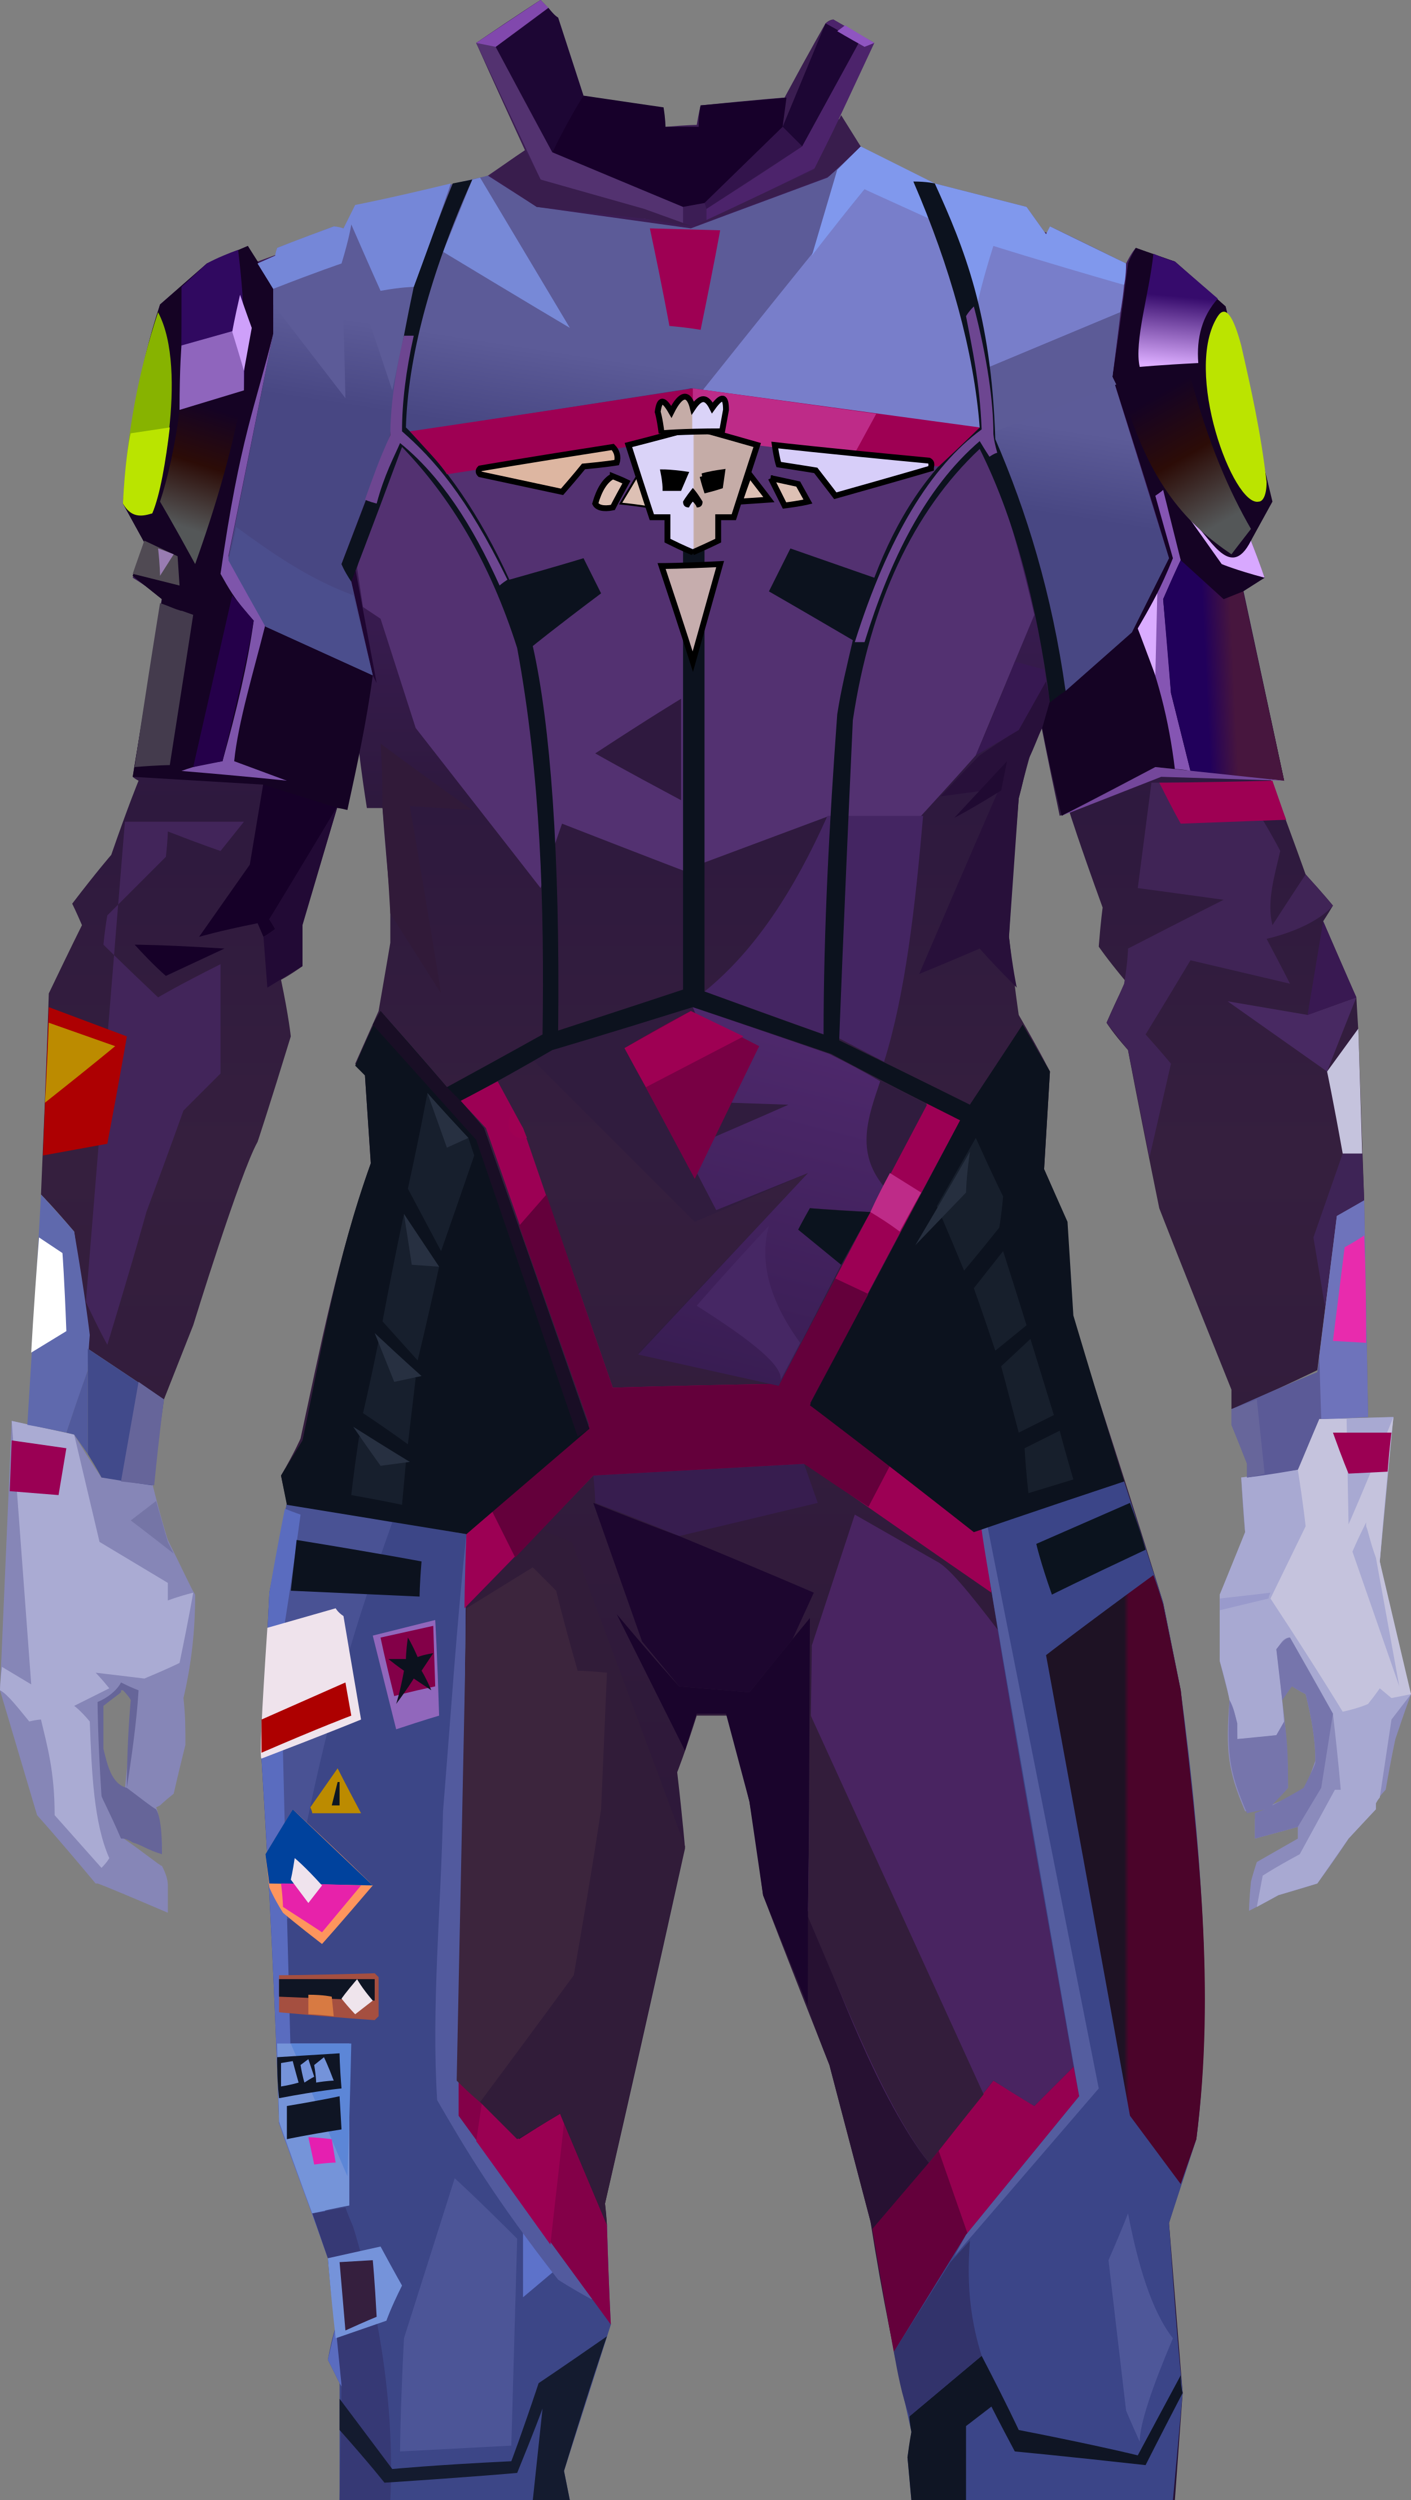 <?xml version="1.0" encoding="UTF-8" standalone="no"?>
<svg
   width="723"
   height="1281"
   viewBox="0 0 723 1281"
   version="1.1"
   id="svg254"
   sodipodi:docname="cb-layer-0956.svg"
   xmlns:inkscape="http://www.inkscape.org/namespaces/inkscape"
   xmlns:sodipodi="http://sodipodi.sourceforge.net/DTD/sodipodi-0.dtd"
   xmlns="http://www.w3.org/2000/svg"
   xmlns:svg="http://www.w3.org/2000/svg">
  <rect x="0" y="0" width="723" height="1281" fill="#808080" stroke="none"/>
  <sodipodi:namedview
     id="namedview256"
     pagecolor="#ffffff"
     bordercolor="#666666"
     borderopacity="1.0"
     inkscape:pageshadow="2"
     inkscape:pageopacity="0.0"
     inkscape:pagecheckerboard="0" />
  <defs
     id="defs62">
    <linearGradient
       x1="465.972"
       y1="0"
       x2="465.972"
       y2="931.943"
       id="id-87336"
       gradientTransform="scale(0.728,1.375)"
       gradientUnits="userSpaceOnUse">
      <stop
         stop-color="#391D4D"
         offset="0%"
         id="stop2" />
      <stop
         stop-color="#401D5E"
         offset="18%"
         id="stop4" />
      <stop
         stop-color="#2E193E"
         offset="32%"
         id="stop6" />
      <stop
         stop-color="#351F3E"
         offset="46%"
         id="stop8" />
      <stop
         stop-color="#271235"
         offset="100%"
         id="stop10" />
    </linearGradient>
    <linearGradient
       x1="467.25"
       y1="428.355"
       x2="443.799"
       y2="569.066"
       id="id-87337"
       gradientTransform="scale(0.806,1.241)"
       gradientUnits="userSpaceOnUse">
      <stop
         stop-color="#4D286B"
         offset="0%"
         id="stop13" />
      <stop
         stop-color="#391D53"
         offset="100%"
         id="stop15" />
    </linearGradient>
    <linearGradient
       x1="61.359"
       y1="57.004"
       x2="54.554"
       y2="101.545"
       id="id-87338"
       gradientTransform="scale(0.695,1.439)"
       gradientUnits="userSpaceOnUse">
      <stop
         stop-color="#150324"
         offset="0%"
         id="stop18" />
      <stop
         stop-color="#2C0C07"
         offset="47%"
         id="stop20" />
      <stop
         stop-color="#545758"
         offset="100%"
         id="stop22" />
    </linearGradient>
    <linearGradient
       x1="132.249"
       y1="158.693"
       x2="112.998"
       y2="160.367"
       id="id-87339"
       gradientTransform="scale(0.741,1.35)"
       gradientUnits="userSpaceOnUse">
      <stop
         stop-color="#47163E"
         offset="0%"
         id="stop25" />
      <stop
         stop-color="#21005B"
         offset="100%"
         id="stop27" />
    </linearGradient>
    <linearGradient
       x1="75.267"
       y1="61.633"
       x2="100.842"
       y2="122.856"
       id="id-87340"
       gradientTransform="scale(0.852,1.174)"
       gradientUnits="userSpaceOnUse">
      <stop
         stop-color="#150324"
         offset="0%"
         id="stop30" />
      <stop
         stop-color="#2C0C07"
         offset="47%"
         id="stop32" />
      <stop
         stop-color="#545758"
         offset="100%"
         id="stop34" />
    </linearGradient>
    <linearGradient
       x1="85.144"
       y1="20.967"
       x2="83.201"
       y2="51.077"
       id="id-87341"
       gradientTransform="scale(0.837,1.194)"
       gradientUnits="userSpaceOnUse">
      <stop
         stop-color="#360B6C"
         offset="0%"
         id="stop37" />
      <stop
         stop-color="#DCADFF"
         offset="100%"
         id="stop39" />
    </linearGradient>
    <linearGradient
       x1="235.581"
       y1="89.85"
       x2="230.801"
       y2="89.85"
       id="id-87342"
       gradientTransform="scale(0.511,1.958)"
       gradientUnits="userSpaceOnUse">
      <stop
         stop-color="#4B042A"
         offset="0%"
         id="stop42" />
      <stop
         stop-color="#1E1224"
         offset="100%"
         id="stop44" />
    </linearGradient>
    <linearGradient
       x1="248.299"
       y1="150.352"
       x2="233.631"
       y2="205.359"
       id="id-87343"
       gradientTransform="scale(1.314,0.761)"
       gradientUnits="userSpaceOnUse">
      <stop
         stop-color="#5C5B98"
         offset="0%"
         id="stop47" />
      <stop
         stop-color="#484783"
         offset="100%"
         id="stop49" />
    </linearGradient>
    <linearGradient
       x1="107.892"
       y1="48.976"
       x2="108.577"
       y2="48.976"
       id="id-87344"
       gradientTransform="scale(1.02,0.981)"
       gradientUnits="userSpaceOnUse">
      <stop
         stop-color="#DAD3F8"
         offset="0%"
         id="stop52" />
      <stop
         stop-color="#C5ACA7"
         offset="100%"
         id="stop54" />
    </linearGradient>
    <linearGradient
       x1="83.086"
       y1="12.763"
       x2="83.374"
       y2="12.763"
       id="id-87345"
       gradientTransform="scale(1.318,0.759)"
       gradientUnits="userSpaceOnUse">
      <stop
         stop-color="#C5ACA7"
         offset="0%"
         id="stop57" />
      <stop
         stop-color="#DAD3F8"
         offset="100%"
         id="stop59" />
    </linearGradient>
  </defs>
  <g
     id="id-87346">
    <g
       transform="translate(21)"
       id="id-87347">
      <path
         d="m 173,518 c 4,-23 6,-35 6,-35 0,-15 0,-22 0,-22 -3,-31 -4,-47 -4,-47 -6,0 -8,0 -8,0 -3,-19 -4,-29 -4,-29 -4,20 -6,29 -6,29 -3,0 -5,-1 -5,-1 -12,40 -18,60 -18,60 0,15 0,22 0,22 -7,5 -11,7 -11,7 4,19 5,29 5,29 -11,36 -17,54 -17,54 -9,16 -33,94 -33,94 L 63,717 24,691 v -7 L 17,631 C 6,618 0,612 0,612 3,543 4,509 4,509 c 11,-23 17,-35 17,-35 -3,-7 -5,-11 -5,-11 13,-17 20,-25 20,-25 9,-26 14,-38 14,-38 -2,-1 -3,-2 -3,-2 10,-61 15,-92 15,-92 -10,-7 -15,-10 -15,-10 4,-13 6,-19 6,-19 -7,-12 -11,-19 -11,-19 4,-42 11,-75 19,-102 16,-14 24,-21 24,-21 14,-6 21,-9 21,-9 3,6 5,8 5,8 C 190,105 229,90 229,90 242,81 248,77 248,77 231,40 223,22 223,22 245,7 256,0 256,0 c 6,6 8,9 8,9 9,27 13,40 13,40 27,4 41,7 41,7 1,6 2,9 2,9 11,-1 16,-1 16,-1 1,-6 2,-10 2,-10 29,-3 43,-4 43,-4 14,-26 21,-38 21,-38 2,-2 4,-2 4,-2 14,8 20,13 20,13 -12,25 -18,37 -18,37 8,10 12,15 12,15 18,12 27,18 27,18 73,28 109,42 109,42 3,-6 5,-8 5,-8 13,5 20,7 20,7 17,15 26,23 26,23 16,67 23,100 23,100 -7,13 -10,20 -10,20 4,13 7,19 7,19 -7,4 -11,6 -11,6 14,65 21,98 21,98 -5,-1 -7,-1 -7,-1 12,32 18,49 18,49 10,11 14,16 14,16 -3,5 -5,8 -5,8 11,26 17,39 17,39 l 1,17 3,87 -14,8 -10,79 c -29,14 -44,20 -44,20 0,-6 0,-10 0,-10 -25,-62 -37,-93 -37,-93 -11,-54 -16,-81 -16,-81 -8,-9 -11,-14 -11,-14 6,-14 10,-21 10,-21 -10,-12 -14,-18 -14,-18 1,-13 2,-20 2,-20 -12,-33 -17,-49 -17,-49 -3,1 -5,2 -5,2 -7,-33 -10,-49 -10,-49 -8,27 -11,40 -11,40 -4,47 -5,71 -5,71 3,27 5,40 5,40 11,19 16,29 16,29 -2,33 -3,50 -3,50 8,18 11,27 11,27 2,32 3,48 3,48 32,98 47,147 47,147 6,30 9,45 9,45 8,74 18,146 8,230 -10,29 -14,43 -14,43 l 7,87 -4,55 c -89,0 -134,0 -134,0 -2,-14 -3,-22 -3,-22 2,-8 3,-13 3,-13 -9,-34 -16,-70 -22,-108 -14,-53 -21,-80 -21,-80 -23,-58 -34,-87 -34,-87 -4,-32 -7,-48 -7,-48 -7,-30 -11,-44 -11,-44 -10,0 -16,0 -16,0 -6,19 -10,29 -10,29 3,26 4,39 4,39 -27,122 -41,182 -41,182 1,8 1,12 1,12 -50,-46 -75,-69 -75,-69 2,-191 3,-286 3,-286 -62,-11 -92,-16 -92,-16 -2,-9 -3,-14 -3,-14 7,-12 10,-19 10,-19 10,-46 19,-93 36,-141 -2,-30 -3,-45 -3,-45 l -5,-6 c 8,-18 12,-27 12,-27 z"
         fill="url(#id-87336)"
         id="id-87348"
         style="fill:url(#id-87336)" />
      <path
         d="m 23,667 c 7,15 11,22 11,22 14,-46 20,-68 20,-68 13,-35 19,-52 19,-52 12,-12 19,-19 19,-19 0,-37 0,-56 0,-56 -22,11 -32,17 -32,17 -19,-18 -28,-27 -28,-27 1,-10 2,-15 2,-15 20,-20 30,-30 30,-30 1,-9 1,-13 1,-13 18,7 27,10 27,10 8,-10 12,-15 12,-15 H 43"
         fill="#42255a"
         id="id-87349" />
      <path
         d="m 503,525 c 4,7 6,10 6,10 -47,60 -71,126 -108,189 l -7,-5 77,-145 5,-8 c 18,-27 27,-41 27,-41 z"
         fill="#180d24"
         id="id-87350" />
      <path
         d="m 126,770 92,16 -3,286 c 50,46 75,69 75,69 1,33 2,50 2,50 l -24,75 3,15 c -79,0 -118,0 -118,0 0,-40 0,-60 0,-60 -4,-8 -6,-12 -6,-12 2,-11 4,-17 4,-17 -3,-23 -4,-35 -4,-35 -16,-46 -25,-70 -25,-69 -2,-61 -5,-123 -9,-187 l 4,-85 z"
         fill="#3c4687"
         id="id-87351" />
      <path
         d="m 127,983 c 11,-65 25,-121 40,-166 l 13,-37 -54,-10 -9,47 c -3,56 -4,84 -4,84 l 5,84 c 6,-1 9,-2 9,-2 z"
         fill="#495294"
         id="id-87352" />
      <path
         d="m 125,773 c 5,2 8,3 8,3 -5,37 -8,55 -8,55 -1,45 -1,67 -1,67 3,127 5,191 5,191 15,40 23,60 23,60 l 7,82 -6,-10 -6,-12 4,-17 -4,-35 c -8,-23 -17,-46 -25,-69 -2,-61 -5,-124 -9,-187 l 4,-85 c 5,-29 8,-43 8,-43 z"
         fill="#5a6cbf"
         id="id-87353" />
      <path
         d="m 131,789 c 43,7 64,11 64,11 -1,12 -1,18 -1,18 l -66,-3 c 2,-17 3,-26 3,-26 z"
         fill="#0c121e"
         id="id-87354" />
      <path
         d="m 179,1281 c 2,-44 -4,-91 -19,-140 -3,-7 -4,-10 -4,-10 l -17,3 8,23 c 2,24 4,35 4,35 l 3,30 -1,59 c 17,0 26,0 26,0 z"
         fill="#363975"
         id="id-87355" />
      <path
         d="m 184,1256 c 38,-2 57,-3 57,-3 2,-70 3,-106 3,-106 -21,-21 -32,-31 -32,-31 l -26,82 c -2,39 -2,58 -2,58 z"
         fill="#4c5597"
         id="id-87356" />
      <path
         d="m 271,1281 c -2,-10 -3,-15 -3,-15 14,-46 22,-69 22,-69 -23,16 -35,24 -35,24 -9,27 -14,40 -14,40 -41,2 -61,4 -61,4 -18,-24 -27,-36 -27,-36 0,11 0,16 0,16 16,18 23,27 23,27 46,-3 68,-5 68,-5 9,-22 13,-33 13,-33 l -5,47 z"
         fill="#141b2f"
         id="id-87357" />
      <path
         d="m 247,1177 c 0,-24 0,-37 0,-37 l 19,21 c -13,11 -19,16 -19,16 z"
         fill="#5d72ca"
         id="id-87358" />
      <path
         d="m 282,1178 c -11,-6 -17,-10 -17,-10 -32,-41 -47,-66 -62,-92 -3,-48 2,-99 3,-148 4,-49 7,-96 12,-142 l -3,286 c 50,46 75,68 75,68 l 1,34 c -6,3 -9,4 -9,4 z"
         fill="#525a9e"
         id="id-87359" />
      <path
         d="m 292,1191 c -52,-71 -78,-107 -78,-107 0,-13 0,-19 0,-19 20,20 31,31 31,31 l 21,-13 24,57 c 1,34 2,51 2,51 z"
         fill="#830048"
         id="id-87360" />
      <path
         d="m 223,1097 3,-20 19,19 c 14,-9 21,-13 21,-13 1,3 2,5 2,5 l -7,62 c -25,-35 -38,-53 -38,-53 z"
         fill="#9a0052"
         id="id-87361" />
      <path
         d="m 139,929 c 17,0 25,0 25,0 -8,-15 -12,-23 -12,-23 l -14,20 c 1,2 1,3 1,3 z"
         fill="#bc8b00"
         id="id-87362" />
      <path
         d="m 149,925 c 2,0 4,0 4,0 0,-8 0,-12 0,-12 h -1 c -2,8 -3,12 -3,12 z"
         fill="#0d1623"
         id="id-87363" />
      <path
         d="m 129,927 c 28,26 41,39 41,39 -17,20 -26,30 -26,30 -13,-10 -20,-16 -20,-16 -5,-8 -7,-13 -7,-13 l -2,-17 c 10,-16 14,-23 14,-23 z"
         fill="#fe955d"
         id="id-87364" />
      <polygon
         points="129,927 115,950 117,965 170,966 "
         fill="#00429d"
         id="id-87365" />
      <path
         d="m 123,965 c 1,8 1,12 1,12 14,9 20,13 20,13 l 20,-24 c -27,-1 -41,-1 -41,-1 z"
         fill="#e722aa"
         id="id-87366" />
      <path
         d="m 130,952 c -1,7 -2,11 -2,11 6,8 9,12 9,12 l 7,-9 c -9,-10 -14,-14 -14,-14 z"
         fill="#efe3ed"
         id="id-87367" />
      <path
         d="m 122,1012 c 0,13 0,19 0,19 33,3 49,4 49,4 2,-2 2,-2 2,-2 0,-13 0,-20 0,-20 l -2,-2 c -33,1 -49,1 -49,1 z"
         fill="#a54f40"
         id="id-87368" />
      <path
         d="m 122,1014 c 33,0 49,0 49,0 0,7 0,11 0,11 l -49,-2 c 0,-6 0,-9 0,-9 z"
         fill="#0f1524"
         id="id-87369" />
      <path
         d="m 162,1014 c -6,7 -8,10 -8,10 4,5 7,8 7,8 l 9,-7 c -6,-7 -8,-11 -8,-11 z"
         fill="#efe4ec"
         id="id-87370" />
      <path
         d="m 137,1032 c 0,-6 0,-10 0,-10 8,0 12,1 12,1 l 1,10 c -9,-1 -13,-1 -13,-1 z"
         fill="#d87a42"
         id="id-87371" />
      <path
         d="m 139,1134 c 13,-3 19,-4 19,-4 0,-55 0,-83 0,-83 h -37 l 1,40 c 11,31 17,47 17,47 z"
         fill="#7594d9"
         id="id-87372" />
      <path
         d="m 157,1115 -29,-68 h 31 c -1,45 -2,68 -2,68 z"
         fill="#5c86d7"
         id="id-87373" />
      <path
         d="m 126,1096 c 0,-12 0,-17 0,-17 18,-3 27,-5 27,-5 l 1,17 c -19,3 -28,5 -28,5 z"
         fill="#0f1524"
         id="id-87374" />
      <path
         d="m 122,1075 c 21,-4 32,-5 32,-5 -1,-12 -1,-18 -1,-18 l -32,2 c 0,14 1,21 1,21 z"
         fill="#0f1524"
         id="id-87375" />
      <path
         d="m 123,1069 c 6,-1 9,-2 9,-2 -2,-7 -3,-11 -3,-11 l -6,1 c 0,8 0,12 0,12 z"
         fill="#7593da"
         id="id-87376" />
      <path
         d="m 135,1067 c 3,-2 5,-3 5,-3 -2,-6 -3,-9 -3,-9 l -4,3 c 1,6 2,9 2,9 z"
         fill="#7593da"
         id="id-87377" />
      <path
         d="m 141,1067 c 6,-1 9,-1 9,-1 -3,-8 -5,-12 -5,-12 l -5,4 c 1,6 1,9 1,9 z"
         fill="#7493da"
         id="id-87378" />
      <path
         d="m 137,1095 c 2,9 3,14 3,14 7,-1 11,-1 11,-1 l -2,-12 c -8,-1 -12,-1 -12,-1 z"
         fill="#e51fb0"
         id="id-87379" />
      <path
         d="m 147,1157 c 18,-4 27,-6 27,-6 7,13 11,20 11,20 -6,12 -8,18 -8,18 l -26,9 c -3,-27 -4,-41 -4,-41 z"
         fill="#7593da"
         id="id-87380" />
      <path
         d="m 156,1194 c 11,-5 16,-7 16,-7 -1,-19 -2,-29 -2,-29 l -17,1 c 2,23 3,35 3,35 z"
         fill="#351f3e"
         id="id-87381" />
      <path
         d="m 412,460 c 45,-48 67,-73 67,-73 l 30,-72 c -10,-43 -19,-70 -29,-96 l -149,-20 -152,23 -17,69 3,20 9,6 18,56 c 43,55 64,82 64,82 7,-22 11,-33 11,-33 41,16 62,24 62,24 l 75,-28 c 6,28 8,42 8,42 z"
         fill="#533171"
         id="id-87382" />
      <path
         d="m 113,901 c 34,-13 51,-20 51,-20 -6,-35 -9,-53 -9,-53 -3,-2 -4,-4 -4,-4 l -35,10 c -3,45 -4,67 -3,67 z"
         fill="#efe3ec"
         id="id-87383" />
      <path
         d="m 113,898 c 30,-13 46,-19 46,-19 -2,-11 -3,-17 -3,-17 l -43,19 c 0,11 0,17 0,17 z"
         fill="#ad0000"
         id="id-87384" />
      <path
         d="m 182,886 c 15,-5 22,-7 22,-7 -1,-33 -2,-49 -2,-49 l -32,8 c 8,32 12,48 12,48 z"
         fill="#9167bc"
         id="id-87385" />
      <path
         d="m 181,869 c -5,-20 -7,-30 -7,-30 18,-4 27,-6 27,-6 l 1,31 c -14,3 -21,5 -21,5 z"
         fill="#830048"
         id="id-87386" />
      <path
         d="m 186,856 c -2,11 -4,17 -4,17 6,-8 9,-13 9,-13 6,4 9,6 9,6 -3,-7 -5,-10 -5,-10 4,-6 6,-9 6,-9 -6,1 -8,2 -8,2 -3,-7 -5,-10 -5,-10 -1,7 -1,11 -1,11 h -9 c 5,4 8,6 8,6 z"
         fill="#0c121e"
         id="id-87387" />
      <path
         d="m 217,824 c 44,-45 66,-68 66,-68 73,-4 109,-6 109,-6 63,44 95,66 95,66 l -4,-33 -5,1 -84,-65 c 51,-97 77,-145 77,-145 -11,-6 -17,-9 -17,-9 -51,96 -76,144 -76,144 -57,1 -85,2 -85,2 -31,-89 -46,-133 -46,-133 l -13,-24 -19,10 13,14 53,152 -63,56 c -1,25 -1,38 -1,38 z"
         fill="#9c0054"
         id="id-87388" />
      <path
         d="m 231,774 12,24 40,-42 c 72,-4 108,-6 108,-6 22,15 33,22 33,22 l 11,-21 c -27,-21 -41,-32 -41,-32 20,-37 30,-56 30,-56 l -17,-8 -29,54 c -57,1 -85,2 -85,2 -23,-66 -34,-99 -34,-99 l -14,16 36,102 c -33,29 -50,44 -50,44 z"
         fill="#64003b"
         id="id-87389" />
      <path
         d="m 306,693 c 58,-61 87,-92 87,-92 -39,17 -58,25 -58,25 l -83,-83 10,-6 72,-21 70,24 50,26 -76,144 c -48,-11 -72,-17 -72,-17 z"
         fill="#301c3e"
         id="id-87390" />
      <path
         d="m 346,620 c -11,-21 -16,-31 -16,-31 35,-15 53,-23 53,-23 l -29,-1 -20,-49 c 47,16 70,24 70,24 18,9 26,14 26,14 -6,18 -13,36 2,54 l -7,13 -31,-2 -6,11 22,18 c -21,41 -32,62 -32,62 l -72,-16 87,-93"
         fill="url(#id-87337)"
         id="id-87391"
         style="fill:url(#id-87337)" />
      <path
         d="m 373,628 c -25,27 -37,41 -37,41 30,19 44,31 43,38 l 10,-19 c -16,-22 -21,-42 -16,-60 z"
         fill="#462764"
         id="id-87392" />
      <path
         d="m 425,621 c 10,6 15,10 15,10 7,-13 11,-20 11,-20 l -16,-10 c -7,13 -10,20 -10,20 z"
         fill="#be2b88"
         id="id-87393" />
      <path
         d="m 242,569 c -2,3 -3,6 -2,10 2,3 5,5 9,4 l -2,-5 c -4,-6 -5,-9 -5,-9 z"
         fill="#9f0053"
         id="id-87394" />
      <path
         d="m 425,621 c -21,-1 -31,-2 -31,-2 -4,7 -6,11 -6,11 l 22,18 c 10,-18 15,-27 15,-27 z"
         fill="#0b131e"
         id="id-87395" />
      <path
         d="m 335,604 c -24,-45 -36,-67 -36,-67 22,-13 34,-19 34,-19 l 35,18 c -22,45 -33,68 -33,68 z"
         fill="#780044"
         id="id-87396" />
      <path
         d="m 310,557 50,-26 -27,-13 -34,19 c 7,13 11,20 11,20 z"
         fill="#9e0053"
         id="id-87397" />
      <path
         d="m 340,508 c 26,-21 46,-52 63,-90 32,0 49,0 49,0 -4,46 -9,91 -20,126 l -23,-12 -8,-2 z"
         fill="#442562"
         id="id-87398" />
      <path
         d="m 205,509 -26,-41 c -2,-36 -4,-54 -4,-54 0,-22 -1,-33 -1,-33 31,23 47,34 47,34 l -32,-2 c 11,64 16,96 16,96 z"
         fill="#311a39"
         id="id-87399" />
      <path
         d="m 284,386 c 29,-19 44,-28 44,-28 v 52 c -30,-16 -44,-24 -44,-24 z"
         fill="#2f193f"
         id="id-87400" />
      <path
         d="m 500,506 c -13,-13 -19,-20 -19,-20 -21,9 -31,13 -31,13 27,-63 41,-95 41,-95 l -30,4 c 13,-14 20,-21 20,-21 13,-9 20,-13 20,-13 l 14,-25 2,10 -4,14 c -2,4 -4,10 -7,16 -2,7 -3,13 -5,20 l -5,71 c 2,17 4,26 4,26 z"
         fill="#28103a"
         id="id-87401" />
      <path
         d="m 468,419 27,-29 -3,15 c -16,10 -24,14 -24,14 z"
         fill="#200a32"
         id="id-87402" />
      <path
         d="m 499,339 15,4 1,6 -14,25 -22,13 c 14,-32 20,-48 20,-48 z"
         fill="#371852"
         id="id-87403" />
      <path
         d="m 330,946 -41,183 1,11 -24,-57 -22,13 -29,-29 c 2,-162 3,-243 3,-243 26,-26 39,-40 39,-40 l 15,6 z"
         fill="#311c39"
         id="id-87404" />
      <path
         d="m 225,1077 c 32,-43 48,-65 48,-65 10,-57 14,-85 14,-85 2,-47 3,-70 3,-70 -10,-1 -15,-1 -15,-1 -8,-28 -11,-41 -11,-41 -8,-8 -12,-12 -12,-12 l -34,21 -5,242 c 8,8 12,11 12,11 z"
         fill="#3c253d"
         id="id-87405" />
      <path
         d="m 283,756 c 1,9 1,14 1,14 29,11 43,17 43,17 l 71,-17 -7,-20 c -72,4 -108,6 -108,6 z"
         fill="#371d4f"
         id="id-87406" />
      <path
         d="m 336,878 c -4,12 -6,19 -6,19 -23,-46 -35,-70 -35,-70 21,25 32,37 32,37 24,2 36,3 36,3 21,-26 31,-38 31,-38 l -1,199 -23,-57 -7,-48 -12,-45 c -10,0 -15,0 -15,0 z"
         fill="#1a042c"
         id="id-87407" />
      <path
         d="m 393,1028 c 0,-31 0,-46 0,-46 30,72 50,114 62,126 l -29,34 -1,-4 -21,-80 c -8,-20 -11,-30 -11,-30 z"
         fill="#271132"
         id="id-87408" />
      <path
         d="m 437,1205 c 25,-40 38,-60 38,-60 38,-48 58,-71 58,-71 -1,-11 -2,-17 -2,-17 -15,14 -22,22 -22,22 l -21,-13 -33,42 -29,34 c 7,42 11,63 11,63 z"
         fill="#64003b"
         id="id-87409" />
      <path
         d="m 475,1145 -15,-43 28,-36 21,13 22,-22 2,17 c -39,47 -58,71 -58,71 z"
         fill="#950050"
         id="id-87410" />
      <path
         d="m 417,776 -22,67 -2,136 c 15,38 36,96 62,129 l 33,-42 c 14,9 21,13 21,13 l 21,-21 -39,-222 c -16,-21 -26,-33 -32,-36 -28,-16 -42,-24 -42,-24 z"
         fill="#492461"
         id="id-87411" />
      <path
         d="m 308,841 -25,-71 c 30,12 44,17 44,17 46,19 69,29 69,29 l -11,24 -22,27 -36,-3 z"
         fill="#1d062f"
         id="id-87412" />
      <path
         d="m 394,878 89,195 -28,35 c -24,-31 -44,-85 -62,-126 1,-69 1,-104 1,-104 z"
         fill="#331d3b"
         id="id-87413" />
      <path
         d="m 48,484 c 10,11 16,16 16,16 l 30,-14 c -31,-2 -46,-2 -46,-2 z"
         fill="#160028"
         id="id-87414" />
      <path
         d="m 81,480 26,-37 7,-42 c 25,8 38,12 38,12 -23,39 -35,58 -35,58 2,3 3,5 3,5 -4,3 -6,4 -6,4 l -3,-7 c -20,4 -30,7 -30,7 z"
         fill="#160028"
         id="id-87415" />
      <path
         d="m 114,480 2,26 18,-11 v -21 l 18,-61 -35,58 3,5 c -4,3 -6,4 -6,4 z"
         fill="#220a35"
         id="id-87416" />
      <path
         d="m 658,670 c -4,-24 -6,-36 -6,-36 l 15,-43 h 10 l 1,24 -14,8 c -4,31 -6,47 -6,47 z"
         fill="#3e2456"
         id="id-87417" />
      <path
         d="m 667,591 c -5,-28 -8,-42 -8,-42 l 16,-22 2,64 c -7,0 -10,0 -10,0 z"
         fill="#c5c3dd"
         id="id-87418" />
      <path
         d="m 659,549 c -34,-24 -51,-36 -51,-36 l 41,7 25,-9 c -10,25 -15,38 -15,38 z"
         fill="#482962"
         id="id-87419" />
      <polygon
         points="674,511 649,520 657,472 "
         fill="#391952"
         id="id-87420" />
      <path
         d="m 640,504 c -34,-8 -51,-12 -51,-12 -15,25 -23,38 -23,38 9,10 13,15 13,15 l -11,48 -11,-55 -11,-14 c 6,-13 9,-20 9,-20 2,-12 2,-18 2,-18 33,-17 49,-25 49,-25 -29,-4 -44,-6 -44,-6 l 7,-54 c 41,0 62,0 62,0 4,12 7,19 7,19 -8,0 -12,0 -12,0 6,10 9,16 9,16 -3,13 -7,26 -4,38 11,-17 17,-26 17,-26 10,11 14,16 14,16 -7,8 -21,14 -34,17 8,15 12,23 12,23 z"
         fill="#402456"
         id="id-87421" />
    </g>
    <g
       transform="translate(0,612)"
       id="id-87422">
      <path
         d="m 6,116 c 22,5 32,7 32,7 9,15 14,22 14,22 18,2 26,3 26,3 5,20 8,29 8,29 8,16 12,25 14,28 v 0 c 0,0 0,0 0,0 v 0 c 0,0 0,0 0,0 v 0 c 0,0 0,0 0,0 0,19 -2,36 -6,53 1,9 1,15 1,24 -4,16 -6,25 -6,25 -5,4 -7,6 -7,6 v 0 0 c -2,1 -2,1 -2,1 1,2 2,8 3,20 l -21,-5 c 13,9 20,15 21,15 2,4 3,7 3,10 0,9 0,14 0,14 v 0 0 C 65,359 53,354 50,353 v 0 c 0,0 -1,0 -1,0 C 29,329 19,318 19,318 L 0,254 C 4,162 6,116 6,116 Z m 57,137 -11,9 v 21 c 2,13 7,21 12,22 0,-2 2,-17 4,-48 v 0 z"
         fill="#8686b7"
         id="id-87423" />
      <path
         d="m 0,254 c 4,2 10,10 15,16 4,-1 6,-1 6,-1 3,13 7,26 7,49 16,18 24,27 24,27 3,-3 4,-5 4,-5 -8,-18 -9,-44 -10,-70 -5,-6 -8,-8 -8,-8 12,-6 18,-9 18,-9 -4,-5 -7,-8 -7,-8 17,2 25,3 25,3 12,-5 18,-8 18,-8 5,-24 7,-36 7,-36 -8,2 -13,4 -13,4 0,-6 0,-9 0,-9 L 51,178 38,123 6,116 16,251 1,242 c -1,8 -1,12 -1,12 z"
         fill="#aaabd3"
         id="id-87424" />
      <path
         d="M 89,184 C 75,173 67,167 67,167 l 13,-10 6,21 c 2,4 3,6 3,6 z"
         fill="#7575a6"
         id="id-87425" />
      <path
         d="m 62,250 c 6,3 9,4 9,4 v 0 c 0,0 0,0 0,0 -1,17 -4,37 -6,50 0,-17 1,-34 2,-45 0,0 -1,-2 -4,-5 0,0 0,0 -1,0 v 1 c -1,1 -4,3 -9,7 0,0 0,0 0,0 v 0 c 0,0 0,8 0,22 2,8 4,18 12,20 0,0 0,0 0,0 8,6 13,10 15,11 3,5 3,18 3,23 -7,-2 -11,-5 -15,-6 v 0 c -3,-2 -5,-2 -5,-2 h -1 v 0 0 c 0,0 0,0 0,0 -6,-14 -10,-21 -10,-22 v 0 c 0,0 0,0 0,0 -2,-31 -2,-47 -2,-47 v -1 0 c 5,-2 10,-6 12,-10 z"
         fill="#666599"
         id="path142" />
      <path
         d="M 14,118 C 19,39 21,0 21,0 c 11,12 17,19 17,19 6,35 8,53 8,53 -1,12 -1,18 -1,18 l -11,32 c -14,-3 -20,-4 -20,-4 z"
         fill="#5f69ad"
         id="id-87427" />
      <path
         d="M 34,122 C 41,101 45,90 45,90 v 43 l -7,-10 z"
         fill="#515a9c"
         id="id-87428" />
      <path
         d="M 16,81 34,70 C 33,43 32,30 32,30 L 20,22 c -3,39 -4,59 -4,59 z"
         fill="#ffffff"
         id="id-87429" />
      <path
         d="m 45,133 c 5,8 7,12 7,12 18,3 26,4 26,4 4,-30 6,-44 6,-44 L 45,79 Z"
         fill="#414a8b"
         id="id-87430" />
      <path
         d="m 62,147 17,2 c 3,-30 5,-44 5,-44 L 71,96 Z"
         fill="#66659a"
         id="id-87431" />
      <polygon
         points="5,152 6,126 34,130 30,154 "
         fill="#9a0054"
         id="id-87432" />
    </g>
    <g
       transform="translate(625,615)"
       id="id-87433">
      <path
         d="m 89,111 c 0,0 -3,25 -7,74 5,26 10,51 16,68 0,0 -3,8 -8,23 0,0 -2,9 -5,26 0,0 -2,2 -5,6 v 0 4 c 0,0 -5,5 -14,15 0,0 -5,8 -16,23 0,0 -6,2 -20,6 0,0 -5,3 -15,8 0,0 0,-5 1,-15 0,0 1,-4 3,-10 0,0 7,-4 21,-12 v 0 -6 c 0,0 -7,2 -22,6 0,0 0,-4 0,-10 0,0 2,-2 5,-5 0,0 -3,0 -10,1 -9,-21 -10,-31 -8,-57 0,0 0,0 0,0 v 0 c 0,-1 -2,-8 -5,-20 v 0 -15 c 0,0 0,0 0,0 v -15 c 0,0 0,0 0,0 v -4 c 0,0 5,-11 13,-32 0,0 -1,-9 -2,-28 0,0 10,-1 29,-4 0,0 4,-9 11,-26 v 0 0 c 1,0 13,0 38,-1 z M 36,248 c -3,6 -4,8 -4,8 2,15 3,30 3,45 -6,6 -8,8 -9,9 v 0 0 c 11,-5 17,-7 17,-7 4,-10 6,-16 6,-16 0,-11 -2,-22 -5,-34 -6,-3 -8,-5 -8,-5 z"
         fill="#8b8bbc"
         id="path151" />
      <path
         d="m 22,346 -3,16 11,-6 20,-6 16,-23 14,-15 c 0,-2 0,-3 0,-3 1,-2 2,-3 2,-3 l 6,-40 10,-13 C 91,232 86,208 82,185 l 7,-74 -38,1 -11,26 -29,4 2,28 -13,32 v 34 c 4,14 5,20 5,20 3,5 4,12 4,20 14,-1 20,-2 20,-2 3,-4 4,-6 4,-6 -2,-25 -4,-38 -4,-38 2,-2 3,-6 7,-6 15,26 22,39 22,39 3,26 4,39 4,39 -2,0 -3,0 -3,0 l -18,33 c -13,7 -19,11 -19,11 z"
         fill="#a8a9d2"
         id="id-87435" />
      <path
         d="m 36,224 22,39 -6,38 -12,20 c 0,0 -7,2 -22,6 v 0 -13 l 5,-2 -9,2 C 4,291 4,283 5,256 c 2,4 3,8 4,12 v 0 8 l 20,-2 4,-7 v -1 c 2,12 2,24 2,35 -5,6 -8,8 -8,9 v 0 c 0,0 0,0 0,0 11,-6 16,-9 16,-9 4,-8 6,-12 6,-13 v -1 c 0,0 0,0 0,0 0,-11 -2,-22 -5,-34 -4,-2 -7,-4 -7,-4 -3,4 -4,6 -5,7 l -3,-26 c 3,-4 5,-6 7,-6 z"
         fill="#7675ac"
         id="path154" />
      <path
         d="m 89,111 c 0,0 -3,25 -7,74 v 0 l 16,68 -10,2 -6,-5 c 0,0 -2,3 -6,8 v 0 0 c 0,0 -4,2 -13,4 0,0 -12,-20 -37,-58 v 0 l 18,-37 c 0,0 -1,-10 -4,-29 v 0 0 0 0 c 1,-1 4,-10 11,-26 v 0 h 14 l 1,54 c 0,0 8,-18 23,-55 z m -14,54 c -5,10 -7,15 -7,15 16,46 24,69 24,69 L 80,183 c -3,-8 -4,-14 -5,-16 v -1 c 0,-1 0,-1 0,-1 z"
         fill="#c5c3dd"
         id="path156" />
      <path
         d="m 0,204 c 18,-2 26,-3 26,-3 -1,2 -1,3 -1,3 l -25,6 c 0,-4 0,-6 0,-6 z"
         fill="#999acc"
         id="id-87438" />
      <path
         d="m 88,119 c -20,0 -30,0 -30,0 5,14 8,21 8,21 l 20,-1 c 1,-13 2,-20 2,-20 z"
         fill="#9b0053"
         id="id-87439" />
      <path
         d="m 14,142 c 0,-5 0,-7 0,-7 C 9,122 6,115 6,115 6,110 6,107 6,107 35,94 50,88 50,88 57,35 60,8 60,8 69,3 74,0 74,0 l 2,111 -25,1 -11,26 c -17,3 -26,4 -26,4 z"
         fill="#5b5a97"
         id="id-87440" />
      <path
         d="m 23,140 -4,-38 -13,5 v 8 l 8,20 v 7 c 6,-1 9,-2 9,-2 z"
         fill="#67669b"
         id="id-87441" />
      <path
         d="M 52,112 51,80 60,8 74,0 76,111 c -16,1 -24,1 -24,1 z"
         fill="#6e73bb"
         id="id-87442" />
      <path
         d="m 74,18 c -6,4 -10,6 -10,6 -4,32 -6,48 -6,48 l 17,1 C 75,36 74,18 74,18 Z"
         fill="#e82bad"
         id="id-87443" />
    </g>
    <g
       transform="translate(63,126)"
       id="id-87444">
      <path
         d="m 115,289 c -4,-1 -5,-1 -5,-1 L 72,276 5,272 20,181 5,169 11,152 0,132 C 3,98 8,63 19,30 L 43,9 C 57,3 64,0 64,0 c 9,14 13,21 13,21 0,16 0,24 0,24 -18,82 -27,123 -27,123 15,17 23,26 23,26 l 55,26 c -3,23 -8,46 -13,69 z"
         fill="#150324"
         id="id-87445" />
      <path
         d="M 84,274 57,264 c 2,-20 10,-46 16,-70 L 54,159 77,45 c -9,37 -17,53 -27,123 4,7 7,13 17,24 -3,22 -9,47 -16,72 -7,1 -13,2 -21,5 36,3 54,5 54,5 z"
         fill="#7e55ab"
         id="id-87446" />
      <path
         d="m 36,267 20,-88 11,13 c -4,23 -10,47 -16,72 -10,2 -15,3 -15,3 z"
         fill="#25004a"
         id="id-87447" />
      <path
         d="m 6,267 c 12,-1 18,-1 18,-1 8,-51 12,-77 12,-77 L 19,183 C 10,239 6,267 6,267 Z"
         fill="#443b4d"
         id="id-87448" />
      <path
         d="m 30,187 c 5,-16 7,-24 7,-24 l -18,-32 -19,1 11,20 -6,17 15,12 v 2 c 6,3 10,4 10,4 z"
         fill="#150324"
         id="id-87449" />
      <path
         d="m 5,168 c 16,4 24,6 24,6 l -1,-15 -17,-8 c -4,11 -6,17 -6,17 z"
         fill="#504a53"
         id="id-87450" />
      <path
         d="m 18,155 c 1,9 1,14 1,14 l 7,-11 c -5,-2 -8,-3 -8,-3 z"
         fill="#997cb2"
         id="id-87451" />
      <path
         d="m 0,132 c 5,7 9,6 15,5 C 18,131 34,64 18,34 8,64 2,96 0,132 Z"
         fill="#87b300"
         id="id-87452" />
      <path
         d="m 4,96 20,-3 c -2,17 -5,35 -9,44 -6,2 -11,2 -15,-5 1,-20 3,-32 4,-36 z"
         fill="#bae400"
         id="id-87453" />
      <path
         d="m 19,131 c 4,-12 8,-30 10,-47 L 62,74 C 57,97 52,121 37,163 25,141 19,131 19,131 Z"
         fill="url(#id-87338)"
         id="id-87454"
         style="fill:url(#id-87338)" />
      <path
         d="M 29,84 C 51,77 62,73 62,73 63,51 62,26 59,2 48,6 43,9 43,9 L 30,21 c 0,28 0,49 -1,63 z"
         fill="#300960"
         id="id-87455" />
      <path
         d="M 30,51 62,42 V 74 L 29,84 c 0,-22 1,-33 1,-33 z"
         fill="#8f65bd"
         id="id-87456" />
      <path
         d="m 60,25 c -3,13 -4,19 -4,19 4,13 6,20 6,20 L 66,42 C 62,31 60,25 60,25 Z"
         fill="#cea0fa"
         id="id-87457" />
      <path
         d="m 119,165 -2,7 c 7,32 11,48 11,48 l 2,4 z"
         fill="#1f0631"
         id="id-87458" />
    </g>
    <g
       transform="translate(534,127)"
       id="id-87459">
      <path
         d="m 10,291 48,-25 59,6 7,1 -21,-97 11,-7 -7,-19 11,-20 L 94,30 68,7 48,0 c -3,5 -4,8 -4,8 -5,39 -8,58 -8,58 20,62 29,93 29,93 l -19,37 -34,30 -8,6 -4,14 c 6,30 10,45 10,45 z"
         fill="#150324"
         id="id-87460" />
      <path
         d="m 68,267 c -3,-25 -9,-49 -19,-72 6,-10 12,-21 18,-36 -6,-21 -9,-32 -9,-32 3,-2 4,-3 4,-3 6,24 9,36 9,36 -6,13 -9,20 -9,20 3,32 4,48 4,48 l 10,40 c -5,-1 -8,-1 -8,-1 z"
         fill="#8555b3"
         id="id-87461" />
      <path
         d="m 103,176 21,97 -48,-5 -10,-40 -4,-48 c 6,-14 9,-20 9,-20 l 22,20 z"
         fill="url(#id-87339)"
         id="id-87462"
         style="fill:url(#id-87339)" />
      <path
         d="M 114,169 C 99,165 92,162 92,162 L 75,138 c 10,8 21,34 32,12 5,13 7,19 7,19 z"
         fill="#d8a8ff"
         id="id-87463" />
      <path
         d="m 107,144 c -7,9 -10,13 -10,13 C 75,142 55,122 41,73 l 35,-7 c 9,34 20,59 31,78 z"
         fill="url(#id-87340)"
         id="id-87464"
         style="fill:url(#id-87340)" />
      <path
         d="M 80,59 C 60,60 50,61 50,61 47,48 55,23 57,3 64,6 68,7 68,7 L 90,26 C 82,35 79,46 80,59 Z"
         fill="url(#id-87341)"
         id="id-87465"
         style="fill:url(#id-87341)" />
      <path
         d="M 111,130 C 98,133 72,63 90,35 c 4,-6 8,0 12,15 5,22 10,44 13,70 0,7 -2,10 -4,10 z"
         fill="#bbe400"
         id="id-87466" />
      <path
         d="m 59,177 -1,42 -9,-24 c 7,-12 10,-18 10,-18 z"
         fill="#daacff"
         id="id-87467" />
      <path
         d="m 10,291 51,-20 63,2 -66,-7 c -32,17 -48,25 -48,25 z"
         fill="#74479b"
         id="id-87468" />
    </g>
    <g
       transform="translate(458,759)"
       id="id-87469">
      <path
         d="M 118,0 45,24 c 12,79 31,184 47,275 l 3,16 -58,71 -37,60 9,41 -2,13 2,22 h 134 l 5,-55 c -3,-29 -5,-58 -7,-87 l 14,-43 c 8,-62 4,-141 -8,-230 l -9,-45 z"
         fill="#3b4588"
         id="id-87470" />
      <path
         d="m 45,24 c 2,-1 3,-1 3,-1 38,192 57,288 57,288 l -74,86 6,-11 58,-71 C 61,120 44,23 45,24 Z"
         fill="#545d9f"
         id="id-87471" />
      <path
         d="M 133,48 C 96,75 78,89 78,89 c 29,158 43,236 43,236 l 26,35 8,-23 c 10,-77 1,-153 -8,-230 l -9,-44 c -3,-10 -5,-15 -5,-15 z"
         fill="url(#id-87342)"
         id="id-87472"
         style="fill:url(#id-87342)" />
      <path
         d="M 129,35 C 97,50 81,58 81,58 75,41 73,32 73,32 l 48,-21 c 6,16 8,24 8,24 z"
         fill="#0b131e"
         id="id-87473" />
      <path
         d="M 9,522 7,500 c 1,-8 2,-13 2,-13 -1,-5 -1,-8 -1,-8 25,-21 37,-31 37,-31 13,25 19,38 19,38 41,8 61,13 61,13 l 22,-41 c 0,6 1,9 1,9 -13,25 -19,37 -19,37 -45,-5 -67,-7 -67,-7 -8,-15 -12,-23 -12,-23 l -13,10 v 38 z"
         fill="#0f1524"
         id="id-87474" />
      <path
         d="M 45,448 C 40,432 37,414 39,389 L 29,400 0,446 c 2,11 4,22 8,33 25,-21 37,-31 37,-31 z"
         fill="#32336b"
         id="id-87475" />
      <path
         d="m 126,492 c -5,-11 -7,-16 -7,-16 -6,-51 -9,-77 -9,-77 7,-16 10,-24 10,-24 5,26 12,50 23,64 -11,26 -17,44 -17,53 z"
         fill="#4e5799"
         id="id-87476" />
    </g>
    <g
       transform="translate(22,75)"
       id="id-87477">
      <path
         d="m 572,326 c 7,14 11,21 11,21 l 54,-2 -7,-20 c -39,1 -58,1 -58,1 z"
         fill="#9e0053"
         id="id-87478" />
      <path
         d="m 524,279 34,-30 19,-38 -29,-93 c 5,-38 7,-58 7,-58 -26,-13 -39,-19 -39,-19 -1,3 -2,4 -2,4 L 504,31 457,19 C 432,7 419,0 419,0 408,11 402,16 402,16 356,33 332,42 332,42 l -79,-11 -25,-16 -68,16 -6,11 -5,-1 -29,11 -1,4 -9,4 8,13 v 23 l -23,115 19,35 55,25 -11,-48 -5,-9 25,-66 154,-24 148,20 c 18,30 30,86 44,135 z"
         fill="url(#id-87343)"
         id="id-87479"
         style="fill:url(#id-87343)" />
      <path
         d="m 338,125 c 55,-69 83,-103 83,-103 89,33 133,49 133,49 -1,10 -2,14 -2,14 l -67,28 -5,32 C 385,131 338,125 338,125 Z"
         fill="#787eca"
         id="id-87480" />
      <path
         d="m 394,56 13,-44 12,-12 38,19 47,12 10,14 2,-4 39,19 c 0,7 -1,11 -1,11 -45,-13 -67,-20 -67,-20 -6,19 -8,29 -8,29 L 454,37 421,22 c -18,22 -27,34 -27,34 z"
         fill="#8098ed"
         id="id-87481" />
      <path
         d="m 488,146 62,-24 -2,-4 4,-33 -67,28 c 2,22 3,33 3,33 z"
         fill="#5c5b97"
         id="id-87482" />
      <path
         d="m 118,73 c 0,5 0,8 0,8 l 37,48 c -1,-46 -2,-69 -2,-69 1,-5 2,-7 2,-7 l 24,72 11,-53 -17,2 -15,-34 -5,20 c -23,8 -35,13 -35,13 z"
         fill="#5c5b98"
         id="id-87483" />
      <path
         d="m 205,54 c 43,26 65,39 65,39 l -46,-77 -4,1 c -10,25 -15,37 -15,37 z"
         fill="#7789d7"
         id="id-87484" />
      <path
         d="m 321,92 c 11,1 16,2 16,2 7,-34 10,-51 10,-51 l -36,-1 c 7,33 10,50 10,50 z"
         fill="#9e0053"
         id="id-87485" />
      <path
         d="m 426,221 c 11,-29 27,-56 54,-77 -3,-39 -15,-82 -34,-126 7,0 11,1 11,1 15,33 29,67 31,131 16,37 29,79 36,129 -6,4 -8,6 -8,6 -7,-53 -19,-96 -36,-130 -34,32 -56,79 -65,139 -5,109 -7,164 -7,164 45,22 67,33 67,33 l 27,-41 14,24 -3,50 12,27 c 2,32 3,48 3,48 17,57 26,85 26,85 -51,17 -77,26 -77,26 -56,-44 -84,-65 -84,-65 51,-97 77,-146 77,-146 -44,-22 -66,-34 -66,-34 -47,-16 -71,-24 -71,-24 -48,15 -72,22 -72,22 -31,18 -47,26 -47,26 8,9 12,14 12,14 36,102 54,154 54,154 l -63,54 -92,-15 -3,-15 11,-18 c 10,-47 17,-92 35,-142 l -3,-45 -5,-5 c 8,-19 13,-28 13,-28 23,26 34,39 34,39 33,-18 49,-27 49,-27 1,-66 -1,-133 -13,-198 -14,-44 -34,-77 -59,-103 -17,46 -26,69 -26,69 -4,-6 -5,-9 -5,-9 17,-44 25,-66 25,-66 1,-18 5,-43 12,-76 14,-39 20,-53 20,-53 5,-1 10,-2 10,-2 -22,49 -33,92 -34,127 20,19 38,45 53,78 25,-7 38,-11 38,-11 6,12 9,18 9,18 -24,18 -35,27 -35,27 9,40 14,106 13,197 43,-14 64,-21 64,-21 0,-150 0,-225 0,-225 7,0 11,0 11,0 0,151 0,226 0,226 41,15 61,22 61,22 0,-54 3,-109 7,-164 2,-13 5,-25 8,-38 -29,-17 -43,-25 -43,-25 l 11,-22 z"
         fill="#0c121e"
         id="id-87486" />
      <path
         d="m 197,485 c 14,16 21,23 21,23 2,6 3,9 3,9 -11,32 -17,49 -17,49 l -17,-32 c 7,-32 10,-49 10,-49 z"
         fill="#171f2d"
         id="id-87487" />
      <path
         d="m 197,485 10,28 11,-5 c -14,-15 -21,-23 -21,-23 z"
         fill="#273041"
         id="id-87488" />
      <path
         d="m 185,547 c 12,18 18,27 18,27 -7,32 -11,48 -11,48 l -18,-20 c 7,-37 11,-55 11,-55 z"
         fill="#171f2d"
         id="id-87489" />
      <path
         d="m 185,547 4,26 14,1 c -12,-18 -18,-27 -18,-27 z"
         fill="#273041"
         id="id-87490" />
      <path
         d="m 172,612 c -5,25 -8,37 -8,37 15,10 23,16 23,16 l 4,-34 c -13,-12 -19,-19 -19,-19 z"
         fill="#171f2d"
         id="id-87491" />
      <path
         d="m 170,608 c 16,15 24,22 24,22 l -14,3 z"
         fill="#273041"
         id="id-87492" />
      <path
         d="m 162,661 c -3,20 -4,30 -4,30 17,3 26,5 26,5 l 2,-22 c -16,-9 -24,-13 -24,-13 z"
         fill="#171f2d"
         id="id-87493" />
      <path
         d="m 159,656 c 19,12 29,18 29,18 l -15,2 c -10,-14 -14,-20 -14,-20 z"
         fill="#273041"
         id="id-87494" />
      <path
         d="m 521,658 c -12,6 -18,9 -18,9 1,16 2,23 2,23 l 23,-7 c -5,-17 -7,-25 -7,-25 z"
         fill="#171f2c"
         id="id-87495" />
      <path
         d="m 188,146 c 9,10 16,17 19,22 84,-13 126,-19 126,-19 84,10 126,15 126,15 14,-13 21,-20 21,-20 L 333,124 c -97,15 -145,22 -145,22 z"
         fill="#9e0053"
         id="id-87496" />
      <path
         d="m 518,650 c -12,6 -18,9 -18,9 -6,-23 -9,-34 -9,-34 l 15,-14 c 8,26 12,39 12,39 z"
         fill="#171f2c"
         id="id-87497" />
      <path
         d="m 504,604 c -11,9 -16,13 -16,13 -7,-21 -11,-32 -11,-32 l 15,-19 c 8,25 12,38 12,38 z"
         fill="#171f2c"
         id="id-87498" />
      <path
         d="m 492,538 c -1,11 -2,16 -2,16 -12,15 -18,22 -18,22 -9,-22 -14,-33 -14,-33 l 20,-35 c 9,20 14,30 14,30 z"
         fill="#171f2c"
         id="id-87499" />
      <path
         d="m 475,515 c -2,14 -2,21 -2,21 l -26,27 c 19,-32 28,-48 28,-48 z"
         fill="#262f3f"
         id="id-87500" />
      <path
         d="m 185,97 c 3,0 5,0 5,0 -4,18 -6,34 -6,49 16,14 33,33 54,76 -3,2 -4,3 -4,3 -14,-31 -30,-56 -51,-73 -3,7 -8,16 -12,31 -4,-1 -6,-2 -6,-2 4,-11 7,-20 13,-33 0,-13 2,-30 7,-51 z"
         fill="#6d4691"
         id="id-87501" />
      <path
         d="m 416,254 c 3,0 5,0 5,0 13,-42 31,-79 59,-103 3,5 5,8 5,8 3,-2 4,-2 4,-2 -2,-7 -2,-10 -2,-10 0,-16 -3,-38 -10,-65 -3,3 -4,5 -4,5 3,16 7,33 8,58 -26,19 -48,55 -65,109 z"
         fill="#6d4691"
         id="id-87502" />
      <path
         d="m 173,443 c -3,5 -4,7 -4,7 35,39 53,59 53,59 l 52,152 6,-4 -54,-154 -12,-14 -7,-7 c -23,-26 -34,-39 -34,-39 z"
         fill="#190e25"
         id="id-87503" />
      <path
         d="m 118,73 c 23,-9 35,-13 35,-13 4,-13 5,-20 5,-20 10,23 15,34 15,34 11,-2 17,-2 17,-2 13,-35 19,-53 19,-53 -33,8 -49,11 -49,11 -4,8 -6,12 -6,12 -3,-1 -5,-1 -5,-1 -19,7 -29,11 -29,11 -1,3 -1,4 -1,4 l -9,4 c 5,8 8,13 8,13 z"
         fill="#7587d8"
         id="id-87504" />
      <path
         d="m 169,271 -55,-25 c -13,-23 -19,-34 -19,-34 3,-11 4,-17 4,-17 18,13 36,26 60,35 z"
         fill="#4b4e8d"
         id="id-87505" />
      <path
         d="m 0,517 c 22,-4 33,-6 33,-6 7,-37 10,-55 10,-55 L 3,441 c -2,50 -3,76 -3,76 z"
         fill="#ad0002"
         id="id-87506" />
      <path
         d="M 1,490 C 25,471 37,461 37,461 L 3,449 c -1,28 -2,41 -2,41 z"
         fill="#bc8b00"
         id="id-87507" />
      <path
         d="m 333,124 c 0,16 0,25 0,25 55,7 82,10 82,10 l 12,-22 z"
         fill="#be2b88"
         id="id-87508" />
    </g>
    <g
       transform="translate(245,203)"
       id="id-87509">
      <path
         d="m 1,37 c -1,1 -1,2 0,3 28,6 42,9 42,9 7,-8 11,-13 11,-13 11,-1 17,-2 17,-2 1,-3 0,-6 -2,-8 C 24,33 1,37 1,37 Z"
         stroke="#000000"
         stroke-width="3"
         fill="#ddb6a1"
         id="id-87510" />
      <path
         d="m 69,41 c 5,2 7,3 7,3 -5,9 -7,13 -7,13 -5,1 -8,0 -9,-2 2,-7 5,-12 9,-14 z"
         stroke="#000000"
         stroke-width="3"
         fill="#ddc0b4"
         id="id-87511" />
      <path
         d="m 73,55 c 10,1 15,2 15,2 L 82,40 c -6,10 -9,15 -9,15 z"
         stroke="#000000"
         fill="#ddc0b4"
         id="id-87512" />
      <path
         d="m 139,40 c 7,9 10,13 10,13 l -15,1 c 3,-9 5,-14 5,-14 z"
         stroke="#000000"
         stroke-width="3"
         fill="#ddc0b4"
         id="id-87513" />
      <path
         d="m 150,42 c 5,10 7,14 7,14 8,-1 12,-2 12,-2 l -5,-9 c -9,-2 -14,-3 -14,-3 z"
         stroke="#000000"
         stroke-width="3"
         fill="#ddc0b4"
         id="id-87514" />
      <path
         d="m 152,25 c 1,7 2,10 2,10 13,2 19,3 19,3 7,9 10,13 10,13 32,-9 49,-14 49,-14 0,-1 1,-3 -1,-4 -53,-5 -79,-8 -79,-8 z"
         stroke="#000000"
         stroke-width="3"
         fill="#d7cef9"
         id="id-87515" />
      <path
         d="m 94,87 c 11,33 16,49 16,49 l 14,-50 c -20,1 -30,1 -30,1 z"
         stroke="#000000"
         stroke-width="3"
         fill="#c6adad"
         id="id-87516" />
      <path
         d="m 110,80 c 9,-4 13,-6 13,-6 0,-8 0,-12 0,-12 6,0 8,0 8,0 8,-25 12,-37 12,-37 -21,-6 -32,-9 -32,-9 -22,6 -34,9 -34,9 8,25 12,37 12,37 5,0 8,0 8,0 v 12 c 8,4 13,6 13,6 z"
         stroke="#000000"
         stroke-width="3"
         fill="url(#id-87344)"
         id="id-87517"
         style="fill:url(#id-87344)" />
      <path
         d="M 94,19 C 93,11 92,8 92,8 c 1,-7 3,-7 7,0 5,-10 9,-10 11,-2 4,-6 7,-6 10,0 5,-7 7,-6 7,1 l -2,11 c -21,0 -31,1 -31,1 z"
         stroke="#000000"
         stroke-width="3"
         fill="url(#id-87345)"
         id="id-87518"
         style="fill:url(#id-87345)" />
      <path
         d="m 95,39 c 1,5 1,8 1,8 5,0 7,0 7,0 l 3,-7 C 99,39 95,39 95,39 Z"
         stroke="#000000"
         stroke-width="3"
         id="id-87519" />
      <path
         d="m 115,41 c 1,4 2,7 2,7 4,-1 7,-2 7,-2 l 1,-7 c -7,1 -10,2 -10,2 z"
         stroke="#000000"
         stroke-width="3"
         id="id-87520" />
      <path
         d="m 110,47 c -4,5 -5,7 -5,7 0,2 1,3 3,3 1,-2 2,-3 2,-3 2,2 2,3 2,3 2,0 3,-1 3,-3 -3,-5 -5,-7 -5,-7 z"
         fill="#000000"
         id="id-87521" />
    </g>
    <g
       transform="translate(244)"
       id="id-87522">
      <path
         d="m 33,0 c 2,3 3,4 3,4 -17,13 -26,20 -26,20 19,36 29,54 29,54 45,19 67,28 67,28 0,6 0,9 0,9 C 93,113 86,112 86,112 50,99 33,92 33,92 L 0,22 C 22,7 33,0 33,0 Z"
         fill="#533270"
         id="id-87523" />
      <path
         d="m 179,12 c 3,-2 4,-2 4,-2 14,8 21,12 21,12 -20,43 -30,64 -30,64 -37,18 -56,27 -56,27 0,-4 0,-6 0,-6 33,-21 49,-32 49,-32 L 196,22 C 185,15 179,12 179,12 Z"
         fill="#4c236b"
         id="id-87524" />
      <path
         d="m 179,12 -22,53 10,10 29,-53 C 185,15 179,12 179,12 Z"
         fill="#1d0634"
         id="id-87525" />
      <path
         d="m 157,65 -40,39 1,3 49,-32 C 160,68 157,65 157,65 Z"
         fill="#33144c"
         id="id-87526" />
      <path
         d="m 37,4 c 3,4 5,5 5,5 L 55,49 39,78 10,24 C 28,11 37,4 37,4 Z"
         fill="#1d0634"
         id="id-87527" />
      <polygon
         points="33,0 37,4 10,24 0,22 "
         fill="#8148ad"
         id="id-87528" />
      <path
         d="m 185,16 4,-3 c 10,6 15,9 15,9 l -5,2 c -9,-5 -14,-8 -14,-8 z"
         fill="#8f55c0"
         id="id-87529" />
      <path
         d="m 55,49 c 27,4 41,6 41,6 1,6 1,10 1,10 11,0 17,0 17,0 0,-7 1,-11 1,-11 l 44,-4 -2,15 -40,39 -11,2 L 39,78 C 49,58 55,49 55,49 Z"
         fill="#17002a"
         id="id-87530" />
      <path
         d="M 25,77 C 13,85 7,90 7,90 l 24,16 c 37,4 55,6 55,6 16,3 25,4 25,4 47,-17 70,-26 70,-26 11,-10 16,-15 16,-15 L 187,59 173,87 111,116 86,107 33,92 C 28,82 25,77 25,77 Z"
         fill="#391d4d"
         id="id-87531" />
    </g>
  </g>
</svg>
